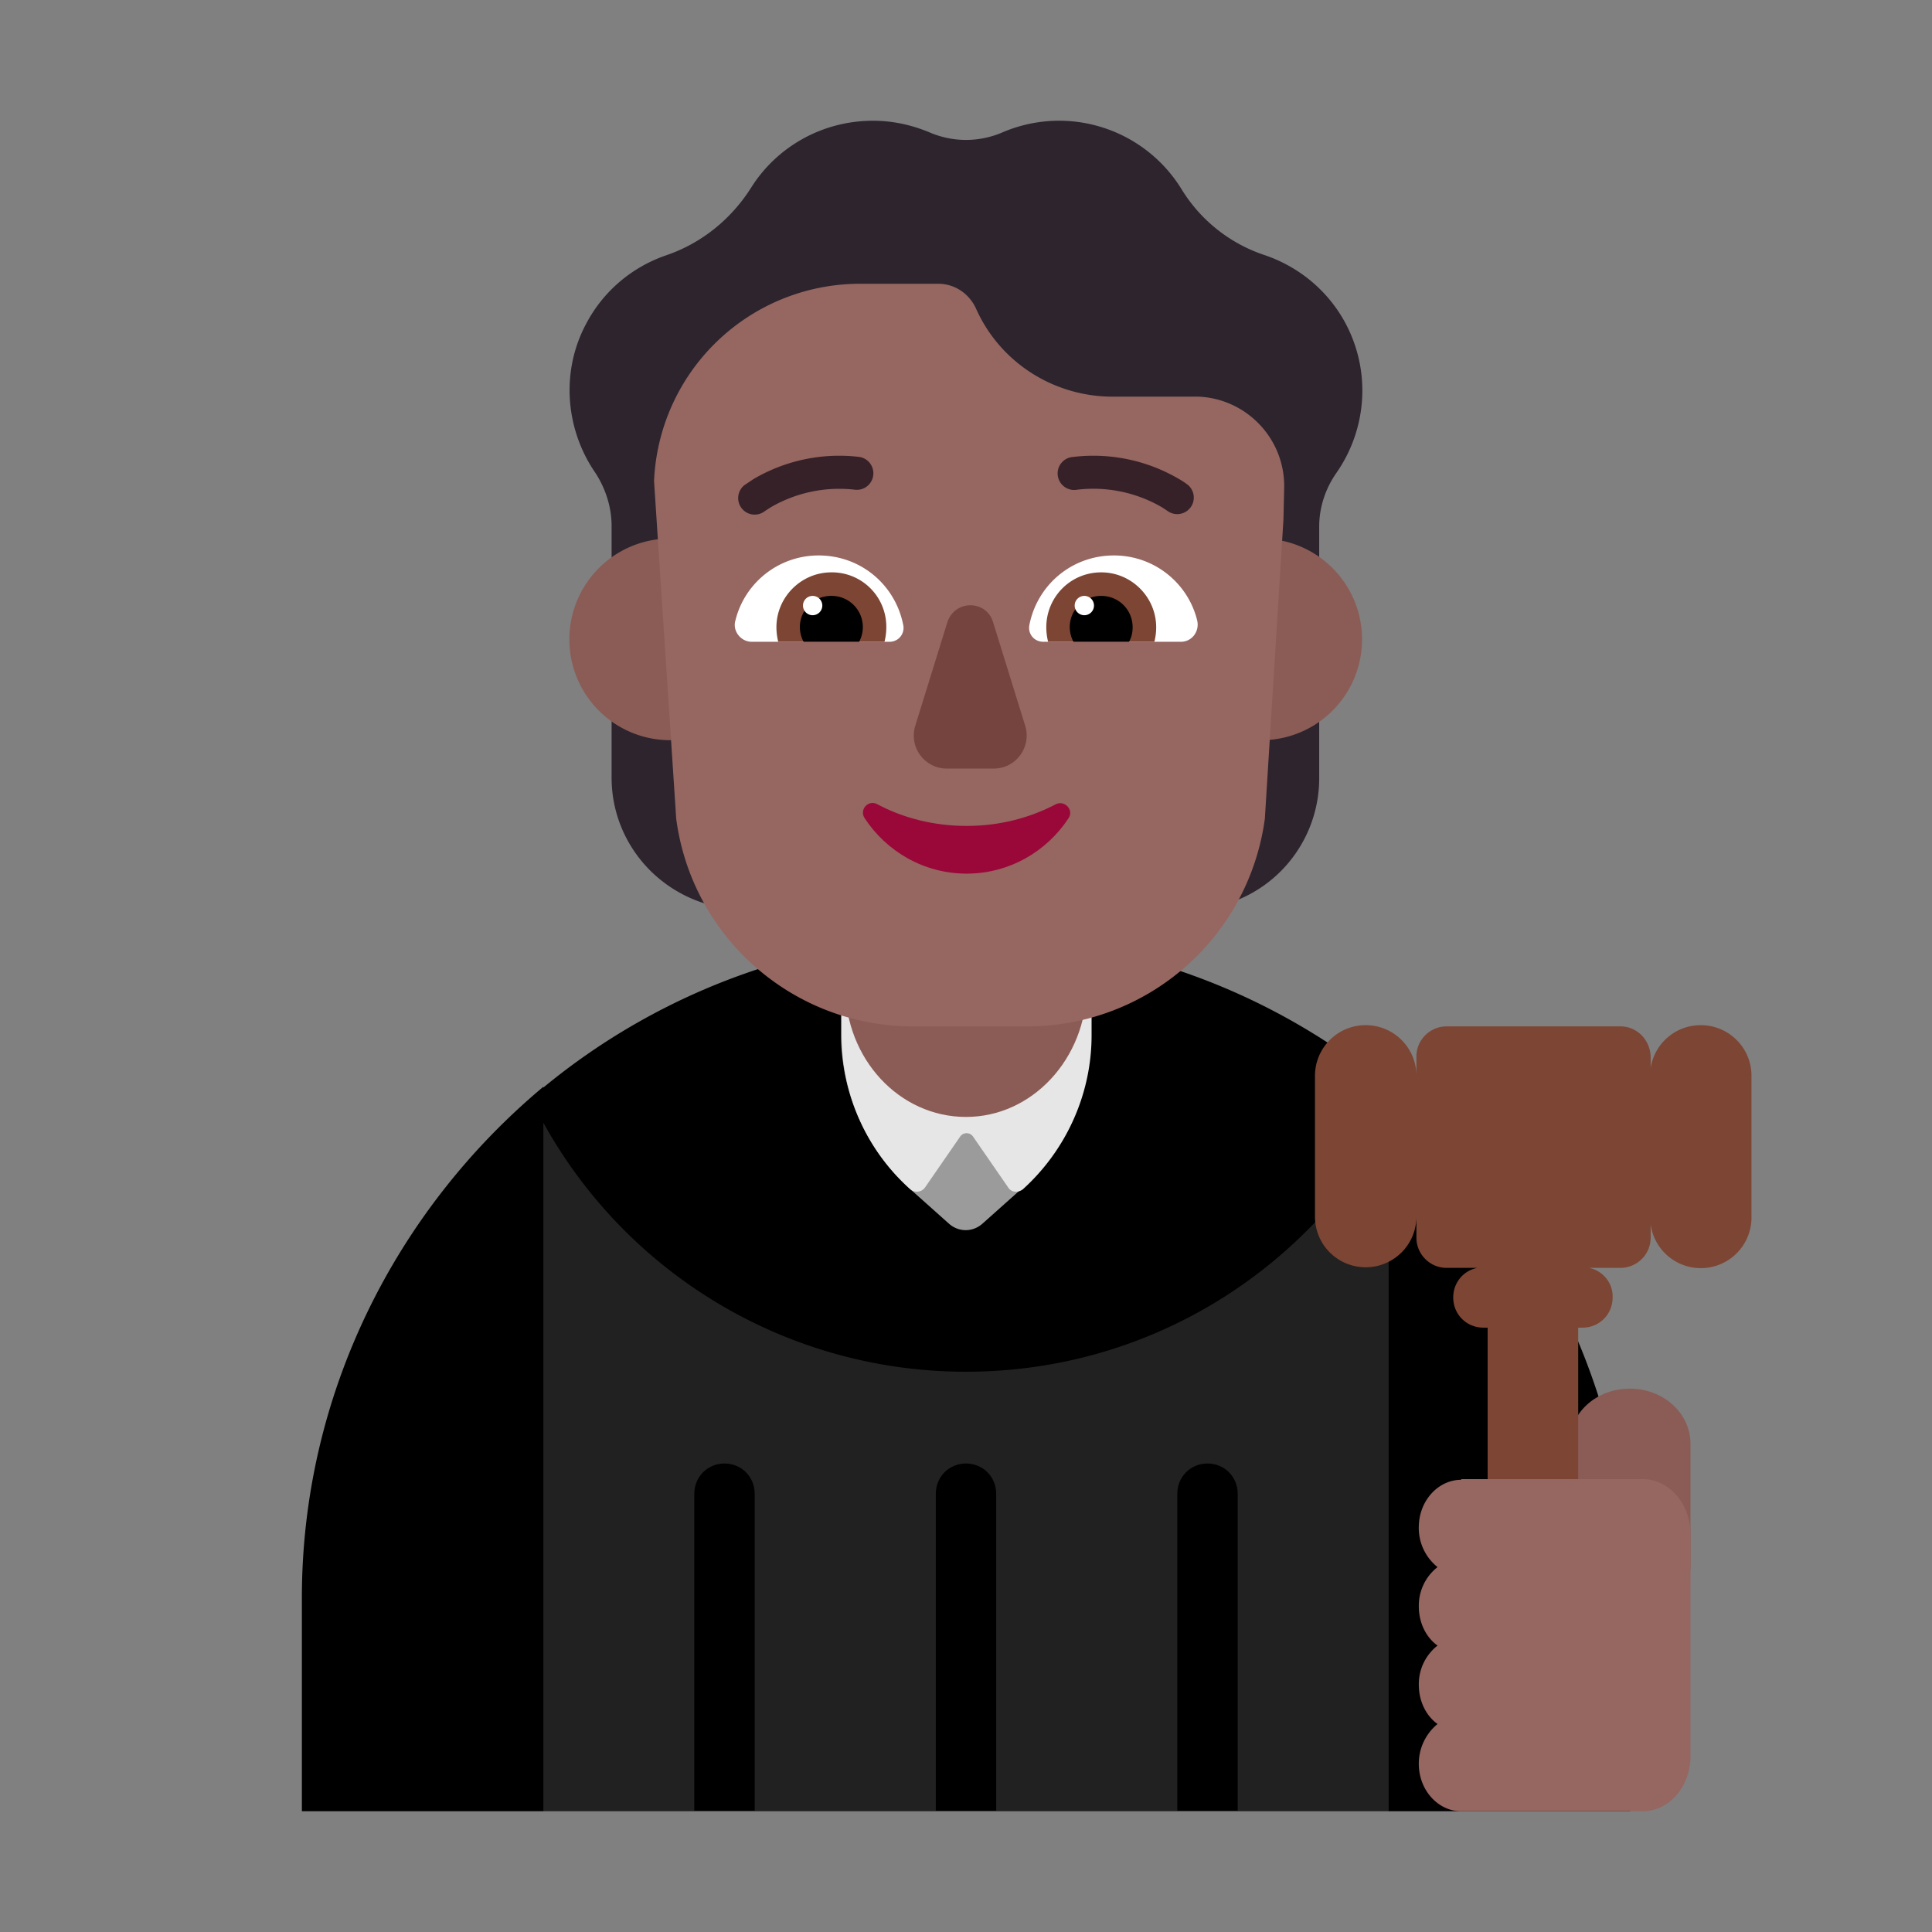 <svg xmlns="http://www.w3.org/2000/svg" width="1em" height="1em" viewBox="0 0 32 32"><rect x="0" y="0" width="32" height="32" fill="#808080" stroke="none"/><g fill="none"><path fill="#212121" d="m23 30l2-6l-2-5.5H9L7 24l2 6z"/><path fill="#000" d="M23 30V18.593c-1.37 2.46-3.982 4.127-7 4.127a7.99 7.99 0 0 1-7-4.124V30H5v-3.5c-.01-3.41 1.57-6.47 4-8.5v.013a10.98 10.98 0 0 1 7-2.513c2.661 0 5.099.939 7 2.512V18c2.45 2.02 4 5.09 4 8.5V30z"/><path fill="#000" d="M12.5 29.99v-5.25c0-.28-.22-.5-.5-.5s-.5.22-.5.5v5.25zm4 0v-5.25c0-.28-.22-.5-.5-.5s-.5.22-.5.5v5.25zm4 0v-5.25c0-.28-.22-.5-.5-.5s-.5.22-.5.5v5.25z"/><path fill="#9B9B9B" d="m16.92 19.69l-.65.58c-.16.14-.39.14-.55 0l-.65-.58a3.45 3.45 0 0 1-1.14-2.55v-3.09A2.07 2.07 0 0 1 16 12c1.14 0 2.06.92 2.06 2.06v3.09c-.01.97-.42 1.89-1.14 2.54"/><path fill="#E6E6E6" d="M18.05 15.21h-4.11v1.94c0 .97.41 1.9 1.14 2.55c.07.06.18.05.24-.03l.58-.84a.13.13 0 0 1 .22 0l.58.84c.05.08.16.09.24.03c.72-.65 1.14-1.58 1.14-2.55v-1.94z"/><path fill="#8B5C56" d="M26.995 23c.557 0 1.005.407 1.005.914V26h-2v-2.086c-.01-.507.437-.914.995-.914"/><path fill="#7D4533" d="M22.62 20.99c-.46 0-.84-.37-.84-.84v-2.33c0-.46.37-.84.84-.84c.46 0 .84.37.84.84V18v-.5c0-.28.23-.5.5-.5h2.88c.27 0 .49.22.5.5v.19c.062-.4.405-.71.83-.71c.46 0 .84.37.84.84v2.33a.839.839 0 0 1-1.67.13v.22c0 .28-.23.5-.5.5h-.52c.23.047.399.253.39.49c0 .28-.22.5-.5.5h-.07v5.38h-1.5v-5.38h-.07c-.28 0-.5-.22-.5-.5c0-.245.168-.444.398-.49h-.508c-.28 0-.5-.23-.5-.5V20v.15c0 .47-.38.84-.84.84"/><path fill="#966661" d="M24.202 24.51c-.374 0-.692.336-.702.765a.83.83 0 0 0 .31.681a.81.81 0 0 0-.31.65c0 .272.119.513.31.65a.81.81 0 0 0-.31.649c0 .272.119.513.31.65a.85.85 0 0 0-.31.68c.01.43.328.765.702.765h3.006c.437 0 .792-.409.792-.911V25.41c0-.502-.355-.911-.792-.911h-3.006z"/><path fill="#8B5C56" d="M16 18.5c-1.107 0-2-.965-2-2.162v-2.687c0-1.185.893-2.151 2-2.151s2 .966 2 2.162v2.687c-.01 1.186-.903 2.151-2 2.151"/><path fill="#2D242D" d="M22.25 5.29c-.3-.52-.77-.88-1.29-1.06a2.56 2.56 0 0 1-1.38-1.08a2.38 2.38 0 0 0-2.97-.96c-.39.17-.83.17-1.22 0c-.29-.12-.6-.19-.93-.19c-.85 0-1.6.44-2.02 1.11c-.33.52-.82.92-1.41 1.12c-.55.19-1.03.58-1.32 1.13c-.43.8-.34 1.76.15 2.47c.17.26.27.57.27.88v4.17c0 .93.59 1.75 1.47 2.06l1.89.65V8.17c.15-.14.27-.31.38-.5c.17-.29.27-.61.3-.92a2.32 2.32 0 0 0 1.82-.55c.42.35.95.57 1.54.57c.1 0 .19-.01.28-.02a2.37 2.37 0 0 0 .68 1.42v7.43l1.89-.65c.88-.3 1.47-1.13 1.47-2.06V8.72c0-.31.1-.62.28-.88c.52-.74.59-1.73.12-2.55"/><path fill="#8B5C56" d="M12.77 10.59a1.67 1.67 0 1 1-3.34 0a1.67 1.67 0 0 1 3.34 0m9.79 0a1.67 1.67 0 1 1-3.34 0a1.67 1.67 0 0 1 3.34 0"/><path fill="#966661" d="M10.833 7.968A3.415 3.415 0 0 1 14.24 4.7h1.3c.28 0 .52.17.63.42c.4.89 1.29 1.45 2.26 1.45h1.43c.8.04 1.43.71 1.41 1.52l-.012.515l-.308 4.955A3.97 3.97 0 0 1 17.02 17h-1.9c-1.98 0-3.66-1.47-3.92-3.44z"/><path fill="#372128" d="M12.284 8.418c.093.12.264.14.383.049l.001-.001l.095-.062a2.26 2.26 0 0 1 1.405-.292a.274.274 0 0 0 .064-.544a2.8 2.8 0 0 0-1.75.366l-.15.1a.274.274 0 0 0-.048.384m7.393-.386l.001.002a.274.274 0 0 1-.336.432l-.002-.001l-.017-.012l-.076-.05a2.26 2.26 0 0 0-1.405-.292a.274.274 0 1 1-.064-.543a2.8 2.8 0 0 1 1.75.366q.07.04.107.068l.039.028z"/><path fill="#fff" d="M12.18 10.28c.15-.62.71-1.08 1.38-1.08c.7 0 1.27.49 1.4 1.15a.23.23 0 0 1-.23.28h-2.28c-.18 0-.32-.18-.27-.35m7.65 0c-.15-.62-.71-1.08-1.38-1.08c-.7 0-1.27.49-1.4 1.15c-.03.15.08.28.23.28h2.28c.18 0 .31-.17.27-.35"/><path fill="#7D4533" d="M12.86 10.39c0-.5.41-.91.91-.91a.9.9 0 0 1 .91.91q0 .12-.03.24h-1.76a1 1 0 0 1-.03-.24m6.29 0c0-.5-.41-.91-.91-.91c-.51 0-.91.41-.91.91q0 .12.03.24h1.76q.03-.12.03-.24"/><path fill="#000" d="M13.77 9.87a.516.516 0 0 1 .46.76h-.92a.516.516 0 0 1 .46-.76m4.47 0a.516.516 0 0 0-.46.76h.92q.06-.105.06-.24c0-.29-.23-.52-.52-.52"/><path fill="#fff" d="M13.62 10.03a.16.16 0 1 1-.32 0a.16.16 0 0 1 .32 0m4.5 0a.16.16 0 1 1-.32 0a.16.16 0 0 1 .32 0"/><path fill="#75443E" d="m15.69 10.31l-.53 1.71c-.11.35.15.71.52.71h.78c.37 0 .63-.36.52-.71l-.53-1.71c-.11-.38-.64-.38-.76 0"/><path fill="#990838" d="M16.01 13.68c-.54 0-1.05-.13-1.48-.36c-.15-.08-.3.09-.21.23c.36.55.98.92 1.69.92s1.33-.37 1.69-.92c.09-.14-.07-.3-.21-.23c-.44.23-.94.36-1.48.36"/></g></svg>